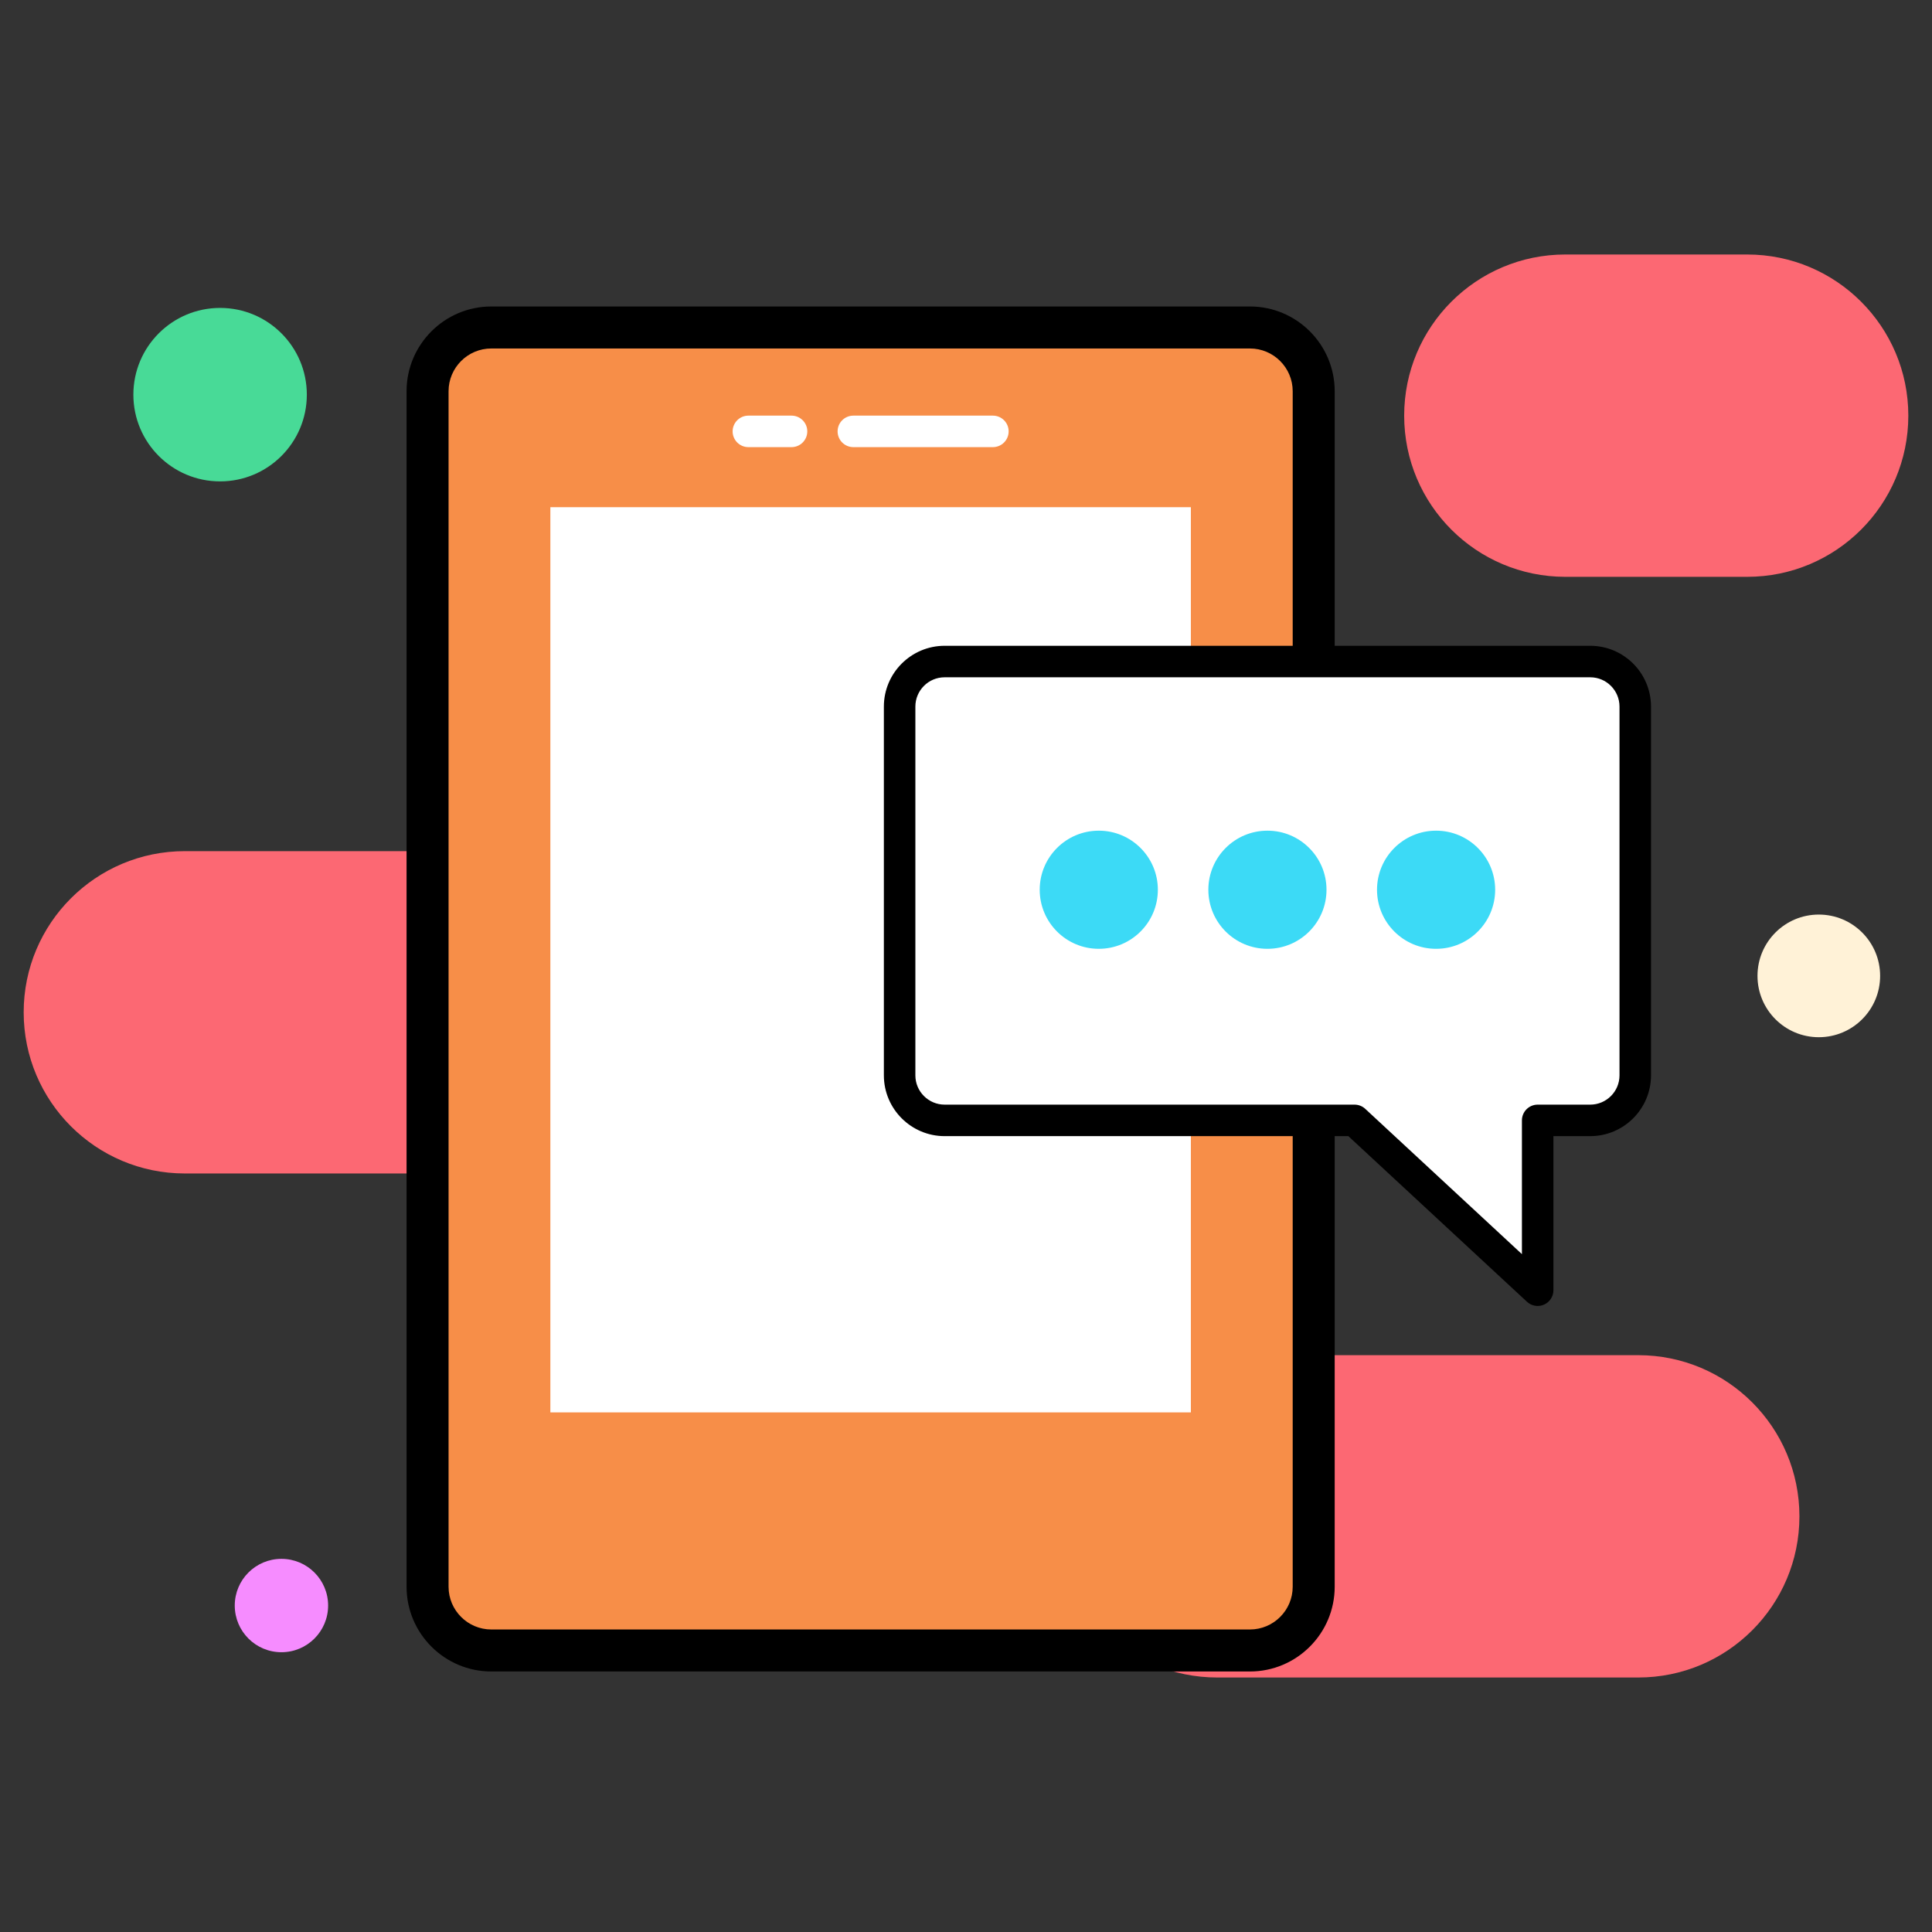 <svg width="243" height="243" viewBox="0 0 243 243" fill="none" xmlns="http://www.w3.org/2000/svg">
<rect x="0" y="0" width="243" height="243" fill="#333333" stroke="none"/>
<path d="M206.054 210.99H153.095C141.901 210.99 132.825 201.915 132.825 190.72C132.825 179.525 141.901 170.449 153.095 170.449H206.054C217.249 170.449 226.325 179.525 226.325 190.72C226.325 201.915 217.249 210.99 206.054 210.99ZM89.721 127.324C89.721 138.519 80.645 147.595 69.451 147.595H23.248C12.054 147.595 2.978 138.519 2.978 127.324C2.978 116.129 12.054 107.054 23.248 107.054H69.451C80.645 107.054 89.721 116.129 89.721 127.324Z" fill="#FC6873"/>
<path d="M157.214 207.592H61.796C57.368 207.592 53.778 204.002 53.778 199.573V49.208C53.778 44.78 57.368 41.19 61.796 41.19H157.214C161.642 41.19 165.232 44.78 165.232 49.208V199.573C165.232 204.002 161.642 207.592 157.214 207.592Z" fill="#F78E48"/>
<path d="M149.783 63.793H69.223V177.646H149.783V63.793Z" fill="white"/>
<path d="M124.883 56.239H107.331C106.237 56.239 105.35 55.351 105.35 54.258C105.35 53.164 106.237 52.277 107.331 52.277H124.883C125.977 52.277 126.864 53.164 126.864 54.258C126.864 55.351 125.977 56.239 124.883 56.239ZM99.557 56.239H94.128C93.034 56.239 92.147 55.351 92.147 54.258C92.147 53.164 93.034 52.277 94.128 52.277H99.557C100.651 52.277 101.538 53.164 101.538 54.258C101.538 55.351 100.651 56.239 99.557 56.239Z" fill="white"/>
<path d="M205.676 88.871V135.254C205.676 138.382 203.14 140.918 200.012 140.918H193.403V162.279L170.368 140.918H118.815C115.687 140.918 113.151 138.382 113.151 135.254V88.871C113.151 85.743 115.687 83.207 118.815 83.207H200.012C203.14 83.207 205.676 85.743 205.676 88.871Z" fill="white"/>
<path d="M200.012 81.225H167.874V49.209C167.874 43.33 163.092 38.548 157.214 38.548H61.796C55.918 38.548 51.136 43.33 51.136 49.209V199.573C51.136 205.451 55.918 210.233 61.796 210.233H157.214C163.092 210.233 167.873 205.45 167.873 199.573V142.899H169.591L192.056 163.731C192.631 164.265 193.47 164.411 194.196 164.095C194.917 163.779 195.384 163.067 195.384 162.279V142.899H200.012C204.227 142.899 207.657 139.47 207.657 135.255V88.871C207.657 84.655 204.227 81.225 200.012 81.225ZM162.591 199.573C162.591 202.538 160.179 204.95 157.214 204.95H61.796C58.831 204.95 56.419 202.538 56.419 199.573V49.209C56.419 46.244 58.831 43.831 61.796 43.831H157.214C160.179 43.831 162.591 46.244 162.591 49.209V81.225H118.815C114.599 81.225 111.17 84.655 111.17 88.871V135.255C111.17 139.469 114.599 142.899 118.815 142.899H162.591V199.573ZM203.695 135.255C203.695 137.285 202.043 138.937 200.012 138.937H193.403C192.309 138.937 191.422 139.824 191.422 140.918V157.741L171.716 139.466C171.349 139.125 170.868 138.937 170.368 138.937H118.815C116.784 138.937 115.132 137.285 115.132 135.255V88.871C115.132 86.839 116.784 85.187 118.815 85.187H200.012C202.043 85.187 203.695 86.839 203.695 88.871L203.695 135.255Z" fill="black"/>
<path d="M138.201 119.339C142.304 119.339 145.631 116.013 145.631 111.909C145.631 107.806 142.304 104.479 138.201 104.479C134.097 104.479 130.771 107.806 130.771 111.909C130.771 116.013 134.097 119.339 138.201 119.339Z" fill="#3CDAF6"/>
<path d="M159.413 119.339C163.517 119.339 166.843 116.013 166.843 111.909C166.843 107.806 163.517 104.479 159.413 104.479C155.31 104.479 151.983 107.806 151.983 111.909C151.983 116.013 155.31 119.339 159.413 119.339Z" fill="#3CDAF6"/>
<path d="M180.626 119.339C184.729 119.339 188.056 116.013 188.056 111.909C188.056 107.806 184.729 104.479 180.626 104.479C176.522 104.479 173.196 107.806 173.196 111.909C173.196 116.013 176.522 119.339 180.626 119.339Z" fill="#3CDAF6"/>
<path d="M219.752 72.551H196.882C185.687 72.551 176.612 63.475 176.612 52.28C176.612 41.086 185.687 32.01 196.882 32.01H219.752C230.947 32.01 240.022 41.086 240.022 52.28C240.022 63.475 230.947 72.551 219.752 72.551Z" fill="#FC6873"/>
<path d="M27.683 60.547C33.708 60.547 38.592 55.663 38.592 49.638C38.592 43.613 33.708 38.729 27.683 38.729C21.659 38.729 16.775 43.613 16.775 49.638C16.775 55.663 21.659 60.547 27.683 60.547Z" fill="#48DA97"/>
<path d="M228.763 130.457C233.023 130.457 236.476 127.004 236.476 122.744C236.476 118.484 233.023 115.031 228.763 115.031C224.504 115.031 221.051 118.484 221.051 122.744C221.051 127.004 224.504 130.457 228.763 130.457Z" fill="#FFF2D7"/>
<path d="M35.399 207.81C38.642 207.81 41.27 205.181 41.27 201.938C41.27 198.695 38.642 196.067 35.399 196.067C32.156 196.067 29.527 198.695 29.527 201.938C29.527 205.181 32.156 207.81 35.399 207.81Z" fill="#F68CFF"/>
</svg>
